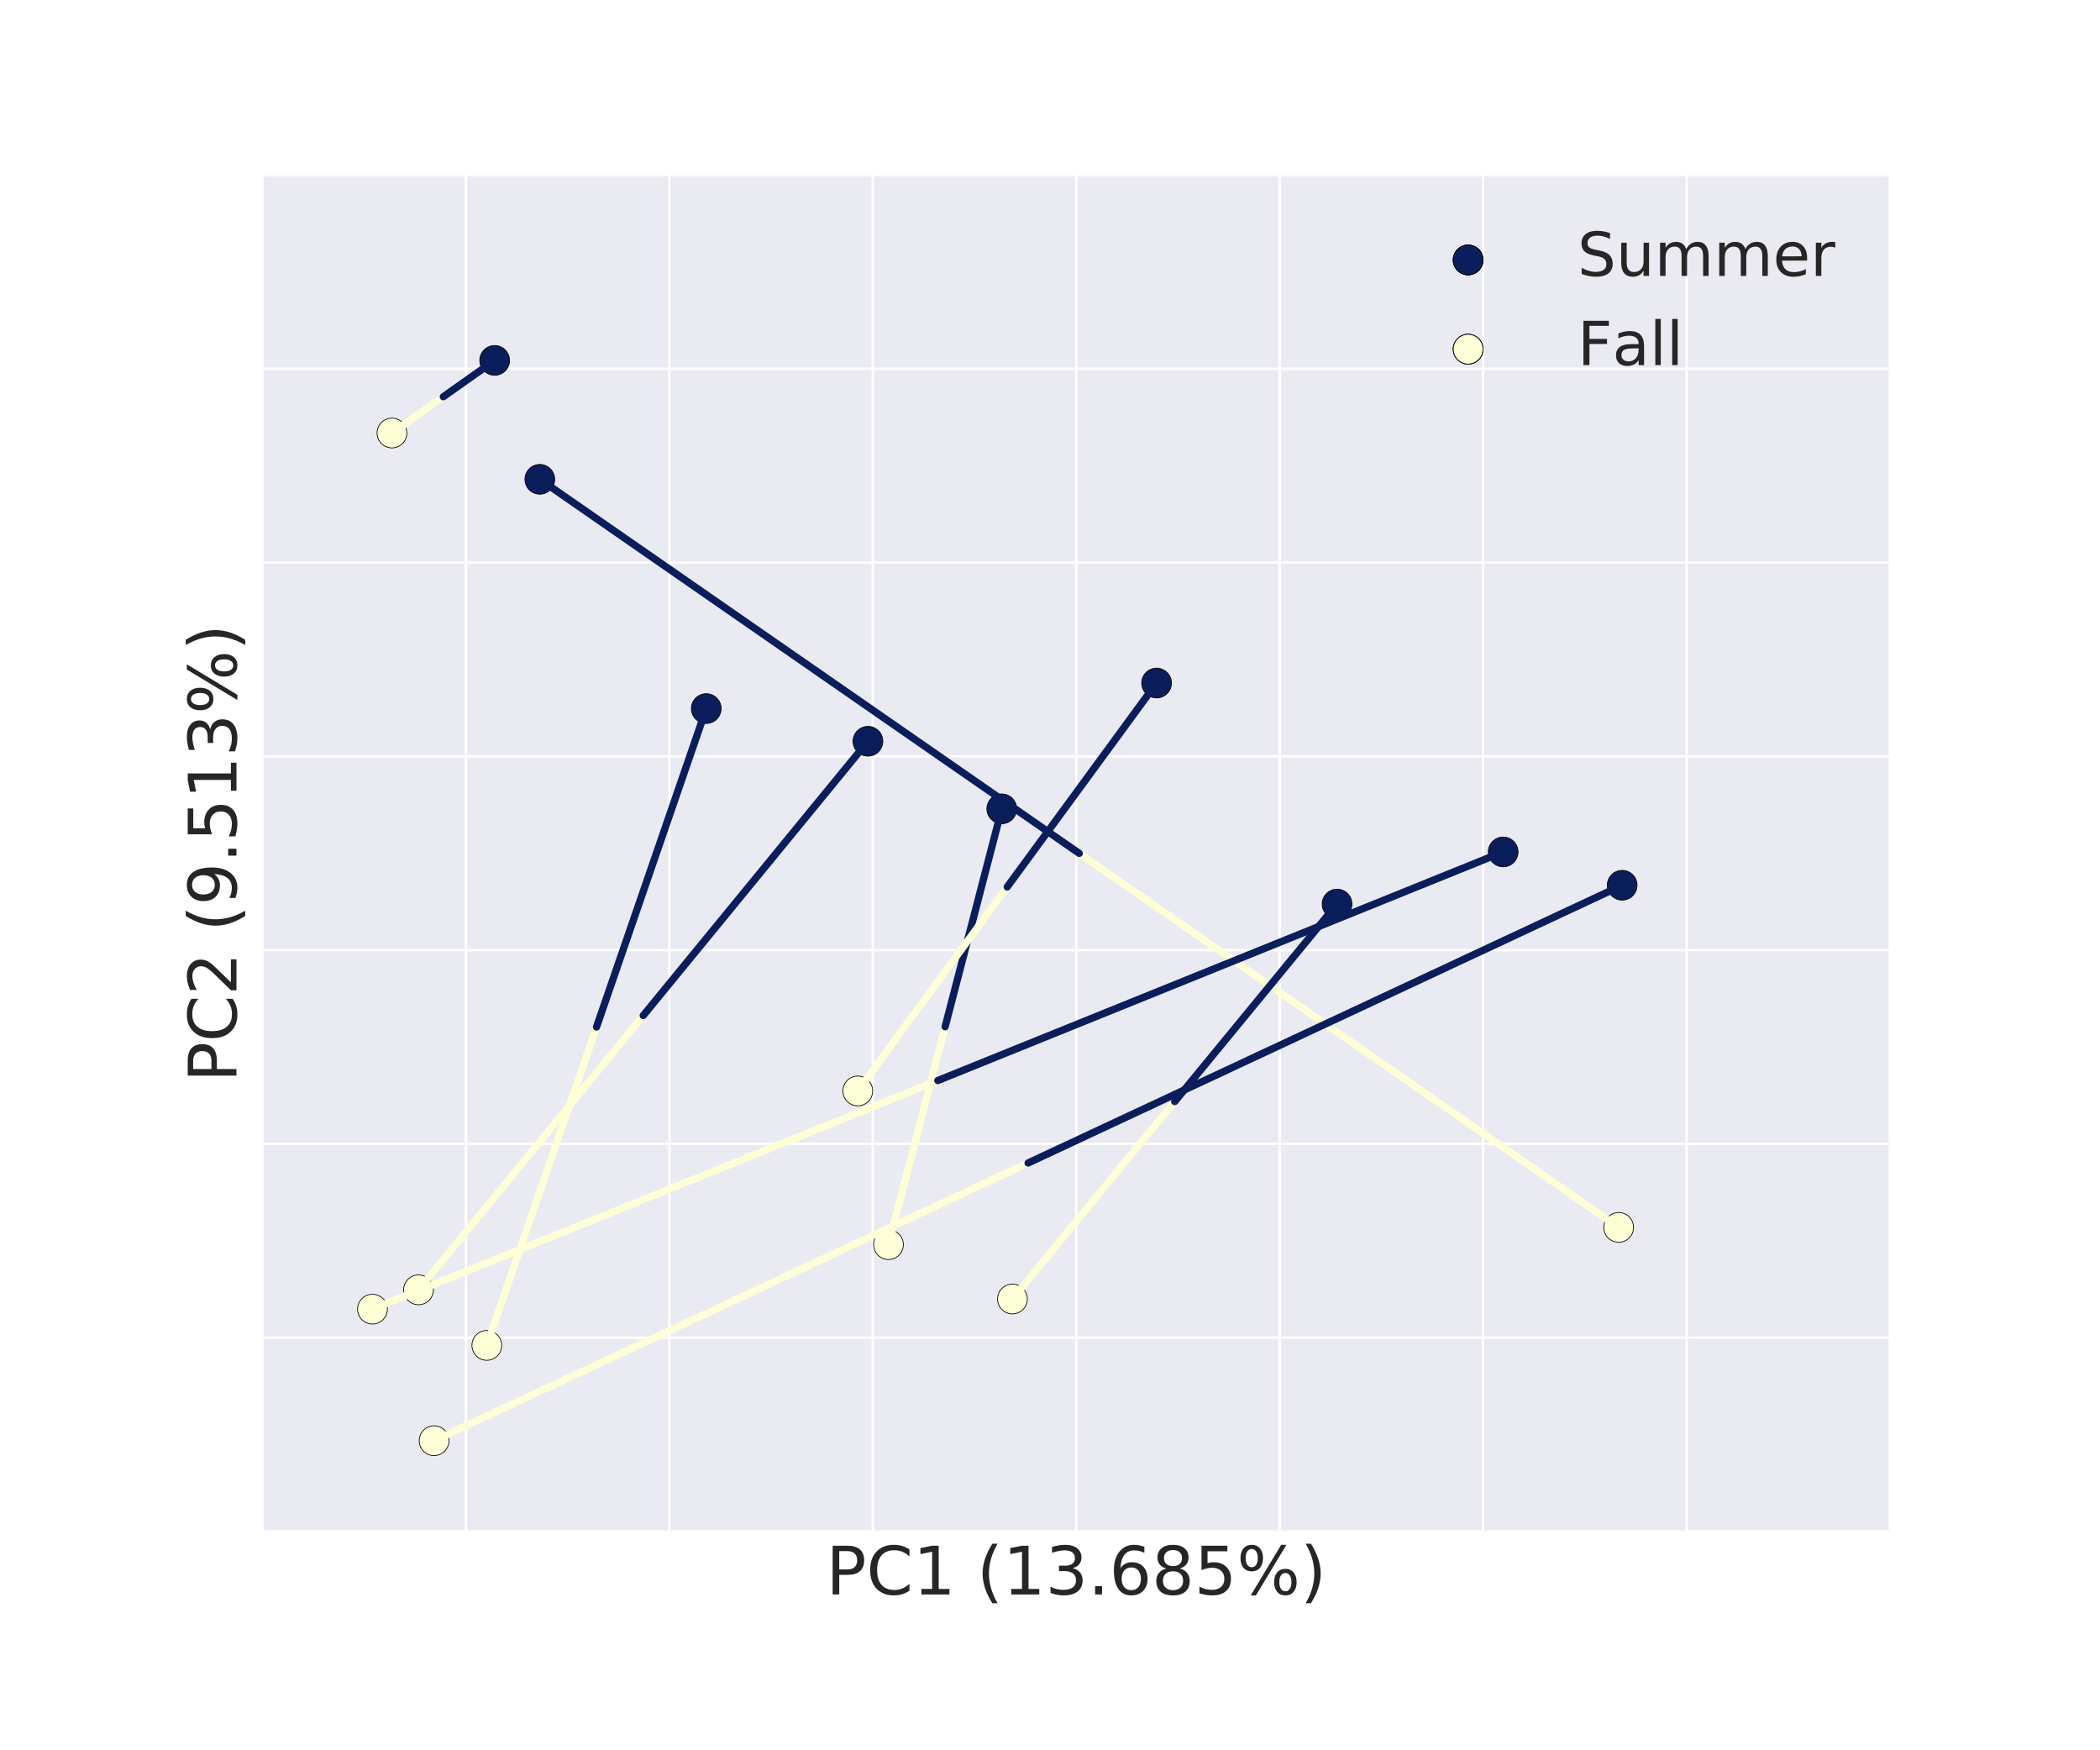 <?xml version="1.0" encoding="utf-8" standalone="no"?>
<!DOCTYPE svg PUBLIC "-//W3C//DTD SVG 1.1//EN"
  "http://www.w3.org/Graphics/SVG/1.1/DTD/svg11.dtd">
<!-- Created with matplotlib (http://matplotlib.org/) -->
<svg height="720pt" version="1.1" viewBox="0 0 864 720" width="864pt" xmlns="http://www.w3.org/2000/svg" xmlns:xlink="http://www.w3.org/1999/xlink">
 <defs>
  <style type="text/css">
*{stroke-linecap:butt;stroke-linejoin:round;stroke-miterlimit:100000;}
  </style>
 </defs>
 <g id="figure_1">
  <g id="patch_1">
   <path d="M 0 720 
L 864 720 
L 864 0 
L 0 0 
z
" style="fill:#ffffff;"/>
  </g>
  <g id="axes_1">
   <g id="patch_2">
    <path d="M 108 630 
L 777.6 630 
L 777.6 72 
L 108 72 
z
" style="fill:#eaeaf2;"/>
   </g>
   <g id="matplotlib.axis_1">
    <g id="xtick_1">
     <g id="line2d_1">
      <path clip-path="url(#p4c87b39006)" d="M 108 630 
L 108 72 
" style="fill:none;stroke:#ffffff;stroke-linecap:round;"/>
     </g>
     <g id="line2d_2">
      <defs>
       <path d="M 0 0 
L 0 0 
" id="m904a395ee4" style="stroke:#262626;"/>
      </defs>
      <g>
       <use style="fill:#262626;stroke:#262626;" x="108.0" xlink:href="#m904a395ee4" y="630.0"/>
      </g>
     </g>
     <g id="line2d_3">
      <g>
       <use style="fill:#262626;stroke:#262626;" x="108.0" xlink:href="#m904a395ee4" y="72.0"/>
      </g>
     </g>
    </g>
    <g id="xtick_2">
     <g id="line2d_4">
      <path clip-path="url(#p4c87b39006)" d="M 191.7 630 
L 191.7 72 
" style="fill:none;stroke:#ffffff;stroke-linecap:round;"/>
     </g>
     <g id="line2d_5">
      <g>
       <use style="fill:#262626;stroke:#262626;" x="191.7" xlink:href="#m904a395ee4" y="630.0"/>
      </g>
     </g>
     <g id="line2d_6">
      <g>
       <use style="fill:#262626;stroke:#262626;" x="191.7" xlink:href="#m904a395ee4" y="72.0"/>
      </g>
     </g>
    </g>
    <g id="xtick_3">
     <g id="line2d_7">
      <path clip-path="url(#p4c87b39006)" d="M 275.4 630 
L 275.4 72 
" style="fill:none;stroke:#ffffff;stroke-linecap:round;"/>
     </g>
     <g id="line2d_8">
      <g>
       <use style="fill:#262626;stroke:#262626;" x="275.4" xlink:href="#m904a395ee4" y="630.0"/>
      </g>
     </g>
     <g id="line2d_9">
      <g>
       <use style="fill:#262626;stroke:#262626;" x="275.4" xlink:href="#m904a395ee4" y="72.0"/>
      </g>
     </g>
    </g>
    <g id="xtick_4">
     <g id="line2d_10">
      <path clip-path="url(#p4c87b39006)" d="M 359.1 630 
L 359.1 72 
" style="fill:none;stroke:#ffffff;stroke-linecap:round;"/>
     </g>
     <g id="line2d_11">
      <g>
       <use style="fill:#262626;stroke:#262626;" x="359.1" xlink:href="#m904a395ee4" y="630.0"/>
      </g>
     </g>
     <g id="line2d_12">
      <g>
       <use style="fill:#262626;stroke:#262626;" x="359.1" xlink:href="#m904a395ee4" y="72.0"/>
      </g>
     </g>
    </g>
    <g id="xtick_5">
     <g id="line2d_13">
      <path clip-path="url(#p4c87b39006)" d="M 442.8 630 
L 442.8 72 
" style="fill:none;stroke:#ffffff;stroke-linecap:round;"/>
     </g>
     <g id="line2d_14">
      <g>
       <use style="fill:#262626;stroke:#262626;" x="442.8" xlink:href="#m904a395ee4" y="630.0"/>
      </g>
     </g>
     <g id="line2d_15">
      <g>
       <use style="fill:#262626;stroke:#262626;" x="442.8" xlink:href="#m904a395ee4" y="72.0"/>
      </g>
     </g>
    </g>
    <g id="xtick_6">
     <g id="line2d_16">
      <path clip-path="url(#p4c87b39006)" d="M 526.5 630 
L 526.5 72 
" style="fill:none;stroke:#ffffff;stroke-linecap:round;"/>
     </g>
     <g id="line2d_17">
      <g>
       <use style="fill:#262626;stroke:#262626;" x="526.5" xlink:href="#m904a395ee4" y="630.0"/>
      </g>
     </g>
     <g id="line2d_18">
      <g>
       <use style="fill:#262626;stroke:#262626;" x="526.5" xlink:href="#m904a395ee4" y="72.0"/>
      </g>
     </g>
    </g>
    <g id="xtick_7">
     <g id="line2d_19">
      <path clip-path="url(#p4c87b39006)" d="M 610.2 630 
L 610.2 72 
" style="fill:none;stroke:#ffffff;stroke-linecap:round;"/>
     </g>
     <g id="line2d_20">
      <g>
       <use style="fill:#262626;stroke:#262626;" x="610.2" xlink:href="#m904a395ee4" y="630.0"/>
      </g>
     </g>
     <g id="line2d_21">
      <g>
       <use style="fill:#262626;stroke:#262626;" x="610.2" xlink:href="#m904a395ee4" y="72.0"/>
      </g>
     </g>
    </g>
    <g id="xtick_8">
     <g id="line2d_22">
      <path clip-path="url(#p4c87b39006)" d="M 693.9 630 
L 693.9 72 
" style="fill:none;stroke:#ffffff;stroke-linecap:round;"/>
     </g>
     <g id="line2d_23">
      <g>
       <use style="fill:#262626;stroke:#262626;" x="693.9" xlink:href="#m904a395ee4" y="630.0"/>
      </g>
     </g>
     <g id="line2d_24">
      <g>
       <use style="fill:#262626;stroke:#262626;" x="693.9" xlink:href="#m904a395ee4" y="72.0"/>
      </g>
     </g>
    </g>
    <g id="xtick_9">
     <g id="line2d_25">
      <path clip-path="url(#p4c87b39006)" d="M 777.6 630 
L 777.6 72 
" style="fill:none;stroke:#ffffff;stroke-linecap:round;"/>
     </g>
     <g id="line2d_26">
      <g>
       <use style="fill:#262626;stroke:#262626;" x="777.6" xlink:href="#m904a395ee4" y="630.0"/>
      </g>
     </g>
     <g id="line2d_27">
      <g>
       <use style="fill:#262626;stroke:#262626;" x="777.6" xlink:href="#m904a395ee4" y="72.0"/>
      </g>
     </g>
    </g>
    <g id="text_1">
     <!-- PC1 (13.685%) -->
     <defs>
      <path d="M 72.703 32.078 
Q 68.453 32.078 66.031 28.469 
Q 63.625 24.859 63.625 18.406 
Q 63.625 12.062 66.031 8.422 
Q 68.453 4.781 72.703 4.781 
Q 76.859 4.781 79.266 8.422 
Q 81.688 12.062 81.688 18.406 
Q 81.688 24.812 79.266 28.438 
Q 76.859 32.078 72.703 32.078 
M 72.703 38.281 
Q 80.422 38.281 84.953 32.906 
Q 89.5 27.547 89.5 18.406 
Q 89.5 9.281 84.938 3.922 
Q 80.375 -1.422 72.703 -1.422 
Q 64.891 -1.422 60.344 3.922 
Q 55.812 9.281 55.812 18.406 
Q 55.812 27.594 60.375 32.938 
Q 64.938 38.281 72.703 38.281 
M 22.312 68.016 
Q 18.109 68.016 15.688 64.375 
Q 13.281 60.75 13.281 54.391 
Q 13.281 47.953 15.672 44.328 
Q 18.062 40.719 22.312 40.719 
Q 26.562 40.719 28.969 44.328 
Q 31.391 47.953 31.391 54.391 
Q 31.391 60.688 28.953 64.344 
Q 26.516 68.016 22.312 68.016 
M 66.406 74.219 
L 74.219 74.219 
L 28.609 -1.422 
L 20.797 -1.422 
z
M 22.312 74.219 
Q 30.031 74.219 34.609 68.875 
Q 39.203 63.531 39.203 54.391 
Q 39.203 45.172 34.641 39.844 
Q 30.078 34.516 22.312 34.516 
Q 14.547 34.516 10.031 39.859 
Q 5.516 45.219 5.516 54.391 
Q 5.516 63.484 10.047 68.844 
Q 14.594 74.219 22.312 74.219 
" id="BitstreamVeraSans-Roman-25"/>
      <path d="M 40.578 39.312 
Q 47.656 37.797 51.625 33 
Q 55.609 28.219 55.609 21.188 
Q 55.609 10.406 48.188 4.484 
Q 40.766 -1.422 27.094 -1.422 
Q 22.516 -1.422 17.656 -0.516 
Q 12.797 0.391 7.625 2.203 
L 7.625 11.719 
Q 11.719 9.328 16.594 8.109 
Q 21.484 6.891 26.812 6.891 
Q 36.078 6.891 40.938 10.547 
Q 45.797 14.203 45.797 21.188 
Q 45.797 27.641 41.281 31.266 
Q 36.766 34.906 28.719 34.906 
L 20.219 34.906 
L 20.219 43.016 
L 29.109 43.016 
Q 36.375 43.016 40.234 45.922 
Q 44.094 48.828 44.094 54.297 
Q 44.094 59.906 40.109 62.906 
Q 36.141 65.922 28.719 65.922 
Q 24.656 65.922 20.016 65.031 
Q 15.375 64.156 9.812 62.312 
L 9.812 71.094 
Q 15.438 72.656 20.344 73.438 
Q 25.25 74.219 29.594 74.219 
Q 40.828 74.219 47.359 69.109 
Q 53.906 64.016 53.906 55.328 
Q 53.906 49.266 50.438 45.094 
Q 46.969 40.922 40.578 39.312 
" id="BitstreamVeraSans-Roman-33"/>
      <path d="M 8.016 75.875 
L 15.828 75.875 
Q 23.141 64.359 26.781 53.312 
Q 30.422 42.281 30.422 31.391 
Q 30.422 20.453 26.781 9.375 
Q 23.141 -1.703 15.828 -13.188 
L 8.016 -13.188 
Q 14.5 -2 17.703 9.062 
Q 20.906 20.125 20.906 31.391 
Q 20.906 42.672 17.703 53.656 
Q 14.5 64.656 8.016 75.875 
" id="BitstreamVeraSans-Roman-29"/>
      <path id="BitstreamVeraSans-Roman-20"/>
      <path d="M 31.781 34.625 
Q 24.75 34.625 20.719 30.859 
Q 16.703 27.094 16.703 20.516 
Q 16.703 13.922 20.719 10.156 
Q 24.75 6.391 31.781 6.391 
Q 38.812 6.391 42.859 10.172 
Q 46.922 13.969 46.922 20.516 
Q 46.922 27.094 42.891 30.859 
Q 38.875 34.625 31.781 34.625 
M 21.922 38.812 
Q 15.578 40.375 12.031 44.719 
Q 8.5 49.078 8.5 55.328 
Q 8.5 64.062 14.719 69.141 
Q 20.953 74.219 31.781 74.219 
Q 42.672 74.219 48.875 69.141 
Q 55.078 64.062 55.078 55.328 
Q 55.078 49.078 51.531 44.719 
Q 48 40.375 41.703 38.812 
Q 48.828 37.156 52.797 32.312 
Q 56.781 27.484 56.781 20.516 
Q 56.781 9.906 50.312 4.234 
Q 43.844 -1.422 31.781 -1.422 
Q 19.734 -1.422 13.25 4.234 
Q 6.781 9.906 6.781 20.516 
Q 6.781 27.484 10.781 32.312 
Q 14.797 37.156 21.922 38.812 
M 18.312 54.391 
Q 18.312 48.734 21.844 45.562 
Q 25.391 42.391 31.781 42.391 
Q 38.141 42.391 41.719 45.562 
Q 45.312 48.734 45.312 54.391 
Q 45.312 60.062 41.719 63.234 
Q 38.141 66.406 31.781 66.406 
Q 25.391 66.406 21.844 63.234 
Q 18.312 60.062 18.312 54.391 
" id="BitstreamVeraSans-Roman-38"/>
      <path d="M 12.406 8.297 
L 28.516 8.297 
L 28.516 63.922 
L 10.984 60.406 
L 10.984 69.391 
L 28.422 72.906 
L 38.281 72.906 
L 38.281 8.297 
L 54.391 8.297 
L 54.391 0 
L 12.406 0 
z
" id="BitstreamVeraSans-Roman-31"/>
      <path d="M 10.688 12.406 
L 21 12.406 
L 21 0 
L 10.688 0 
z
" id="BitstreamVeraSans-Roman-2e"/>
      <path d="M 33.016 40.375 
Q 26.375 40.375 22.484 35.828 
Q 18.609 31.297 18.609 23.391 
Q 18.609 15.531 22.484 10.953 
Q 26.375 6.391 33.016 6.391 
Q 39.656 6.391 43.531 10.953 
Q 47.406 15.531 47.406 23.391 
Q 47.406 31.297 43.531 35.828 
Q 39.656 40.375 33.016 40.375 
M 52.594 71.297 
L 52.594 62.312 
Q 48.875 64.062 45.094 64.984 
Q 41.312 65.922 37.594 65.922 
Q 27.828 65.922 22.672 59.328 
Q 17.531 52.734 16.797 39.406 
Q 19.672 43.656 24.016 45.922 
Q 28.375 48.188 33.594 48.188 
Q 44.578 48.188 50.953 41.516 
Q 57.328 34.859 57.328 23.391 
Q 57.328 12.156 50.688 5.359 
Q 44.047 -1.422 33.016 -1.422 
Q 20.359 -1.422 13.672 8.266 
Q 6.984 17.969 6.984 36.375 
Q 6.984 53.656 15.188 63.938 
Q 23.391 74.219 37.203 74.219 
Q 40.922 74.219 44.703 73.484 
Q 48.484 72.75 52.594 71.297 
" id="BitstreamVeraSans-Roman-36"/>
      <path d="M 10.797 72.906 
L 49.516 72.906 
L 49.516 64.594 
L 19.828 64.594 
L 19.828 46.734 
Q 21.969 47.469 24.109 47.828 
Q 26.266 48.188 28.422 48.188 
Q 40.625 48.188 47.75 41.5 
Q 54.891 34.812 54.891 23.391 
Q 54.891 11.625 47.562 5.094 
Q 40.234 -1.422 26.906 -1.422 
Q 22.312 -1.422 17.547 -0.641 
Q 12.797 0.141 7.719 1.703 
L 7.719 11.625 
Q 12.109 9.234 16.797 8.062 
Q 21.484 6.891 26.703 6.891 
Q 35.156 6.891 40.078 11.328 
Q 45.016 15.766 45.016 23.391 
Q 45.016 31 40.078 35.438 
Q 35.156 39.891 26.703 39.891 
Q 22.75 39.891 18.812 39.016 
Q 14.891 38.141 10.797 36.281 
z
" id="BitstreamVeraSans-Roman-35"/>
      <path d="M 31 75.875 
Q 24.469 64.656 21.281 53.656 
Q 18.109 42.672 18.109 31.391 
Q 18.109 20.125 21.312 9.062 
Q 24.516 -2 31 -13.188 
L 23.188 -13.188 
Q 15.875 -1.703 12.234 9.375 
Q 8.594 20.453 8.594 31.391 
Q 8.594 42.281 12.203 53.312 
Q 15.828 64.359 23.188 75.875 
z
" id="BitstreamVeraSans-Roman-28"/>
      <path d="M 64.406 67.281 
L 64.406 56.891 
Q 59.422 61.531 53.781 63.812 
Q 48.141 66.109 41.797 66.109 
Q 29.297 66.109 22.656 58.469 
Q 16.016 50.828 16.016 36.375 
Q 16.016 21.969 22.656 14.328 
Q 29.297 6.688 41.797 6.688 
Q 48.141 6.688 53.781 8.984 
Q 59.422 11.281 64.406 15.922 
L 64.406 5.609 
Q 59.234 2.094 53.438 0.328 
Q 47.656 -1.422 41.219 -1.422 
Q 24.656 -1.422 15.125 8.703 
Q 5.609 18.844 5.609 36.375 
Q 5.609 53.953 15.125 64.078 
Q 24.656 74.219 41.219 74.219 
Q 47.75 74.219 53.531 72.484 
Q 59.328 70.75 64.406 67.281 
" id="BitstreamVeraSans-Roman-43"/>
      <path d="M 19.672 64.797 
L 19.672 37.406 
L 32.078 37.406 
Q 38.969 37.406 42.719 40.969 
Q 46.484 44.531 46.484 51.125 
Q 46.484 57.672 42.719 61.234 
Q 38.969 64.797 32.078 64.797 
z
M 9.812 72.906 
L 32.078 72.906 
Q 44.344 72.906 50.609 67.359 
Q 56.891 61.812 56.891 51.125 
Q 56.891 40.328 50.609 34.812 
Q 44.344 29.297 32.078 29.297 
L 19.672 29.297 
L 19.672 0 
L 9.812 0 
z
" id="BitstreamVeraSans-Roman-50"/>
     </defs>
     <g style="fill:#262626;" transform="translate(339.883 655.896)scale(0.275 -0.275)">
      <use xlink:href="#BitstreamVeraSans-Roman-50"/>
      <use x="60.303" xlink:href="#BitstreamVeraSans-Roman-43"/>
      <use x="130.127" xlink:href="#BitstreamVeraSans-Roman-31"/>
      <use x="193.75" xlink:href="#BitstreamVeraSans-Roman-20"/>
      <use x="225.537" xlink:href="#BitstreamVeraSans-Roman-28"/>
      <use x="264.551" xlink:href="#BitstreamVeraSans-Roman-31"/>
      <use x="328.174" xlink:href="#BitstreamVeraSans-Roman-33"/>
      <use x="391.797" xlink:href="#BitstreamVeraSans-Roman-2e"/>
      <use x="423.584" xlink:href="#BitstreamVeraSans-Roman-36"/>
      <use x="487.207" xlink:href="#BitstreamVeraSans-Roman-38"/>
      <use x="550.83" xlink:href="#BitstreamVeraSans-Roman-35"/>
      <use x="614.453" xlink:href="#BitstreamVeraSans-Roman-25"/>
      <use x="709.473" xlink:href="#BitstreamVeraSans-Roman-29"/>
     </g>
    </g>
   </g>
   <g id="matplotlib.axis_2">
    <g id="ytick_1">
     <g id="line2d_28">
      <path clip-path="url(#p4c87b39006)" d="M 108 630 
L 777.6 630 
" style="fill:none;stroke:#ffffff;stroke-linecap:round;"/>
     </g>
     <g id="line2d_29">
      <g>
       <use style="fill:#262626;stroke:#262626;" x="108.0" xlink:href="#m904a395ee4" y="630.0"/>
      </g>
     </g>
     <g id="line2d_30">
      <g>
       <use style="fill:#262626;stroke:#262626;" x="777.6" xlink:href="#m904a395ee4" y="630.0"/>
      </g>
     </g>
    </g>
    <g id="ytick_2">
     <g id="line2d_31">
      <path clip-path="url(#p4c87b39006)" d="M 108 550.286 
L 777.6 550.286 
" style="fill:none;stroke:#ffffff;stroke-linecap:round;"/>
     </g>
     <g id="line2d_32">
      <g>
       <use style="fill:#262626;stroke:#262626;" x="108.0" xlink:href="#m904a395ee4" y="550.286"/>
      </g>
     </g>
     <g id="line2d_33">
      <g>
       <use style="fill:#262626;stroke:#262626;" x="777.6" xlink:href="#m904a395ee4" y="550.286"/>
      </g>
     </g>
    </g>
    <g id="ytick_3">
     <g id="line2d_34">
      <path clip-path="url(#p4c87b39006)" d="M 108 470.571 
L 777.6 470.571 
" style="fill:none;stroke:#ffffff;stroke-linecap:round;"/>
     </g>
     <g id="line2d_35">
      <g>
       <use style="fill:#262626;stroke:#262626;" x="108.0" xlink:href="#m904a395ee4" y="470.571"/>
      </g>
     </g>
     <g id="line2d_36">
      <g>
       <use style="fill:#262626;stroke:#262626;" x="777.6" xlink:href="#m904a395ee4" y="470.571"/>
      </g>
     </g>
    </g>
    <g id="ytick_4">
     <g id="line2d_37">
      <path clip-path="url(#p4c87b39006)" d="M 108 390.857 
L 777.6 390.857 
" style="fill:none;stroke:#ffffff;stroke-linecap:round;"/>
     </g>
     <g id="line2d_38">
      <g>
       <use style="fill:#262626;stroke:#262626;" x="108.0" xlink:href="#m904a395ee4" y="390.857"/>
      </g>
     </g>
     <g id="line2d_39">
      <g>
       <use style="fill:#262626;stroke:#262626;" x="777.6" xlink:href="#m904a395ee4" y="390.857"/>
      </g>
     </g>
    </g>
    <g id="ytick_5">
     <g id="line2d_40">
      <path clip-path="url(#p4c87b39006)" d="M 108 311.143 
L 777.6 311.143 
" style="fill:none;stroke:#ffffff;stroke-linecap:round;"/>
     </g>
     <g id="line2d_41">
      <g>
       <use style="fill:#262626;stroke:#262626;" x="108.0" xlink:href="#m904a395ee4" y="311.143"/>
      </g>
     </g>
     <g id="line2d_42">
      <g>
       <use style="fill:#262626;stroke:#262626;" x="777.6" xlink:href="#m904a395ee4" y="311.143"/>
      </g>
     </g>
    </g>
    <g id="ytick_6">
     <g id="line2d_43">
      <path clip-path="url(#p4c87b39006)" d="M 108 231.429 
L 777.6 231.429 
" style="fill:none;stroke:#ffffff;stroke-linecap:round;"/>
     </g>
     <g id="line2d_44">
      <g>
       <use style="fill:#262626;stroke:#262626;" x="108.0" xlink:href="#m904a395ee4" y="231.429"/>
      </g>
     </g>
     <g id="line2d_45">
      <g>
       <use style="fill:#262626;stroke:#262626;" x="777.6" xlink:href="#m904a395ee4" y="231.429"/>
      </g>
     </g>
    </g>
    <g id="ytick_7">
     <g id="line2d_46">
      <path clip-path="url(#p4c87b39006)" d="M 108 151.714 
L 777.6 151.714 
" style="fill:none;stroke:#ffffff;stroke-linecap:round;"/>
     </g>
     <g id="line2d_47">
      <g>
       <use style="fill:#262626;stroke:#262626;" x="108.0" xlink:href="#m904a395ee4" y="151.714"/>
      </g>
     </g>
     <g id="line2d_48">
      <g>
       <use style="fill:#262626;stroke:#262626;" x="777.6" xlink:href="#m904a395ee4" y="151.714"/>
      </g>
     </g>
    </g>
    <g id="ytick_8">
     <g id="line2d_49">
      <path clip-path="url(#p4c87b39006)" d="M 108 72 
L 777.6 72 
" style="fill:none;stroke:#ffffff;stroke-linecap:round;"/>
     </g>
     <g id="line2d_50">
      <g>
       <use style="fill:#262626;stroke:#262626;" x="108.0" xlink:href="#m904a395ee4" y="72.0"/>
      </g>
     </g>
     <g id="line2d_51">
      <g>
       <use style="fill:#262626;stroke:#262626;" x="777.6" xlink:href="#m904a395ee4" y="72.0"/>
      </g>
     </g>
    </g>
    <g id="text_2">
     <!-- PC2 (9.513%) -->
     <defs>
      <path d="M 19.188 8.297 
L 53.609 8.297 
L 53.609 0 
L 7.328 0 
L 7.328 8.297 
Q 12.938 14.109 22.625 23.891 
Q 32.328 33.688 34.812 36.531 
Q 39.547 41.844 41.422 45.531 
Q 43.312 49.219 43.312 52.781 
Q 43.312 58.594 39.234 62.25 
Q 35.156 65.922 28.609 65.922 
Q 23.969 65.922 18.812 64.312 
Q 13.672 62.703 7.812 59.422 
L 7.812 69.391 
Q 13.766 71.781 18.938 73 
Q 24.125 74.219 28.422 74.219 
Q 39.75 74.219 46.484 68.547 
Q 53.219 62.891 53.219 53.422 
Q 53.219 48.922 51.531 44.891 
Q 49.859 40.875 45.406 35.406 
Q 44.188 33.984 37.641 27.219 
Q 31.109 20.453 19.188 8.297 
" id="BitstreamVeraSans-Roman-32"/>
      <path d="M 10.984 1.516 
L 10.984 10.5 
Q 14.703 8.734 18.5 7.812 
Q 22.312 6.891 25.984 6.891 
Q 35.75 6.891 40.891 13.453 
Q 46.047 20.016 46.781 33.406 
Q 43.953 29.203 39.594 26.953 
Q 35.25 24.703 29.984 24.703 
Q 19.047 24.703 12.672 31.312 
Q 6.297 37.938 6.297 49.422 
Q 6.297 60.641 12.938 67.422 
Q 19.578 74.219 30.609 74.219 
Q 43.266 74.219 49.922 64.516 
Q 56.594 54.828 56.594 36.375 
Q 56.594 19.141 48.406 8.859 
Q 40.234 -1.422 26.422 -1.422 
Q 22.703 -1.422 18.891 -0.688 
Q 15.094 0.047 10.984 1.516 
M 30.609 32.422 
Q 37.25 32.422 41.125 36.953 
Q 45.016 41.5 45.016 49.422 
Q 45.016 57.281 41.125 61.844 
Q 37.25 66.406 30.609 66.406 
Q 23.969 66.406 20.094 61.844 
Q 16.219 57.281 16.219 49.422 
Q 16.219 41.5 20.094 36.953 
Q 23.969 32.422 30.609 32.422 
" id="BitstreamVeraSans-Roman-39"/>
     </defs>
     <g style="fill:#262626;" transform="translate(97.281 445.168)rotate(-90.0)scale(0.275 -0.275)">
      <use xlink:href="#BitstreamVeraSans-Roman-50"/>
      <use x="60.303" xlink:href="#BitstreamVeraSans-Roman-43"/>
      <use x="130.127" xlink:href="#BitstreamVeraSans-Roman-32"/>
      <use x="193.75" xlink:href="#BitstreamVeraSans-Roman-20"/>
      <use x="225.537" xlink:href="#BitstreamVeraSans-Roman-28"/>
      <use x="264.551" xlink:href="#BitstreamVeraSans-Roman-39"/>
      <use x="328.174" xlink:href="#BitstreamVeraSans-Roman-2e"/>
      <use x="359.961" xlink:href="#BitstreamVeraSans-Roman-35"/>
      <use x="423.584" xlink:href="#BitstreamVeraSans-Roman-31"/>
      <use x="487.207" xlink:href="#BitstreamVeraSans-Roman-33"/>
      <use x="550.83" xlink:href="#BitstreamVeraSans-Roman-25"/>
      <use x="645.85" xlink:href="#BitstreamVeraSans-Roman-29"/>
     </g>
    </g>
   </g>
   <g id="PathCollection_1">
    <defs>
     <path d="M 0 6.124 
C 1.624 6.124 3.182 5.478 4.33 4.33 
C 5.478 3.182 6.124 1.624 6.124 0 
C 6.124 -1.624 5.478 -3.182 4.33 -4.33 
C 3.182 -5.478 1.624 -6.124 0 -6.124 
C -1.624 -6.124 -3.182 -5.478 -4.33 -4.33 
C -5.478 -3.182 -6.124 -1.624 -6.124 0 
C -6.124 1.624 -5.478 3.182 -4.33 4.33 
C -3.182 5.478 -1.624 6.124 0 6.124 
z
" id="m20c8b35d25" style="stroke:#000000;stroke-width:0.3;"/>
    </defs>
    <g clip-path="url(#p4c87b39006)">
     <use style="fill:#0a1e5c;stroke:#000000;stroke-width:0.3;" x="550.098" xlink:href="#m20c8b35d25" y="371.899"/>
     <use style="fill:#0a1e5c;stroke:#000000;stroke-width:0.3;" x="412.16" xlink:href="#m20c8b35d25" y="332.716"/>
     <use style="fill:#0a1e5c;stroke:#000000;stroke-width:0.3;" x="475.847" xlink:href="#m20c8b35d25" y="280.975"/>
     <use style="fill:#0a1e5c;stroke:#000000;stroke-width:0.3;" x="357.096" xlink:href="#m20c8b35d25" y="304.929"/>
     <use style="fill:#0a1e5c;stroke:#000000;stroke-width:0.3;" x="203.517" xlink:href="#m20c8b35d25" y="148.253"/>
     <use style="fill:#0a1e5c;stroke:#000000;stroke-width:0.3;" x="290.573" xlink:href="#m20c8b35d25" y="291.485"/>
     <use style="fill:#0a1e5c;stroke:#000000;stroke-width:0.3;" x="667.41" xlink:href="#m20c8b35d25" y="364.158"/>
     <use style="fill:#0a1e5c;stroke:#000000;stroke-width:0.3;" x="618.449" xlink:href="#m20c8b35d25" y="350.445"/>
     <use style="fill:#0a1e5c;stroke:#000000;stroke-width:0.3;" x="222.095" xlink:href="#m20c8b35d25" y="197.175"/>
    </g>
   </g>
   <g id="PathCollection_2">
    <defs>
     <path d="M 0 6.124 
C 1.624 6.124 3.182 5.478 4.33 4.33 
C 5.478 3.182 6.124 1.624 6.124 0 
C 6.124 -1.624 5.478 -3.182 4.33 -4.33 
C 3.182 -5.478 1.624 -6.124 0 -6.124 
C -1.624 -6.124 -3.182 -5.478 -4.33 -4.33 
C -5.478 -3.182 -6.124 -1.624 -6.124 0 
C -6.124 1.624 -5.478 3.182 -4.33 4.33 
C -3.182 5.478 -1.624 6.124 0 6.124 
z
" id="mf630e8ea25" style="stroke:#000000;stroke-width:0.3;"/>
    </defs>
    <g clip-path="url(#p4c87b39006)">
     <use style="fill:#feffd6;stroke:#000000;stroke-width:0.3;" x="665.967" xlink:href="#mf630e8ea25" y="504.91"/>
     <use style="fill:#feffd6;stroke:#000000;stroke-width:0.3;" x="200.288" xlink:href="#mf630e8ea25" y="553.445"/>
     <use style="fill:#feffd6;stroke:#000000;stroke-width:0.3;" x="178.595" xlink:href="#mf630e8ea25" y="592.655"/>
     <use style="fill:#feffd6;stroke:#000000;stroke-width:0.3;" x="153.241" xlink:href="#mf630e8ea25" y="538.537"/>
     <use style="fill:#feffd6;stroke:#000000;stroke-width:0.3;" x="352.916" xlink:href="#mf630e8ea25" y="448.772"/>
     <use style="fill:#feffd6;stroke:#000000;stroke-width:0.3;" x="161.268" xlink:href="#mf630e8ea25" y="178.132"/>
     <use style="fill:#feffd6;stroke:#000000;stroke-width:0.3;" x="365.547" xlink:href="#mf630e8ea25" y="512.001"/>
     <use style="fill:#feffd6;stroke:#000000;stroke-width:0.3;" x="416.549" xlink:href="#mf630e8ea25" y="534.357"/>
     <use style="fill:#feffd6;stroke:#000000;stroke-width:0.3;" x="172.185" xlink:href="#mf630e8ea25" y="530.586"/>
    </g>
   </g>
   <g id="line2d_52">
    <path clip-path="url(#p4c87b39006)" d="M 665.967 504.91 
L 444.031 351.042 
" style="fill:none;stroke:#feffd6;stroke-linecap:round;stroke-width:3.0;"/>
   </g>
   <g id="line2d_53">
    <path clip-path="url(#p4c87b39006)" d="M 444.031 351.042 
L 222.095 197.175 
" style="fill:none;stroke:#0a1e5c;stroke-linecap:round;stroke-width:3.0;"/>
   </g>
   <g id="line2d_54">
    <path clip-path="url(#p4c87b39006)" d="M 200.288 553.445 
L 245.431 422.465 
" style="fill:none;stroke:#feffd6;stroke-linecap:round;stroke-width:3.0;"/>
   </g>
   <g id="line2d_55">
    <path clip-path="url(#p4c87b39006)" d="M 245.431 422.465 
L 290.573 291.485 
" style="fill:none;stroke:#0a1e5c;stroke-linecap:round;stroke-width:3.0;"/>
   </g>
   <g id="line2d_56">
    <path clip-path="url(#p4c87b39006)" d="M 416.549 534.357 
L 483.324 453.128 
" style="fill:none;stroke:#feffd6;stroke-linecap:round;stroke-width:3.0;"/>
   </g>
   <g id="line2d_57">
    <path clip-path="url(#p4c87b39006)" d="M 483.324 453.128 
L 550.098 371.899 
" style="fill:none;stroke:#0a1e5c;stroke-linecap:round;stroke-width:3.0;"/>
   </g>
   <g id="line2d_58">
    <path clip-path="url(#p4c87b39006)" d="M 365.547 512.001 
L 388.853 422.359 
" style="fill:none;stroke:#feffd6;stroke-linecap:round;stroke-width:3.0;"/>
   </g>
   <g id="line2d_59">
    <path clip-path="url(#p4c87b39006)" d="M 388.853 422.359 
L 412.16 332.716 
" style="fill:none;stroke:#0a1e5c;stroke-linecap:round;stroke-width:3.0;"/>
   </g>
   <g id="line2d_60">
    <path clip-path="url(#p4c87b39006)" d="M 178.595 592.655 
L 423.002 478.406 
" style="fill:none;stroke:#feffd6;stroke-linecap:round;stroke-width:3.0;"/>
   </g>
   <g id="line2d_61">
    <path clip-path="url(#p4c87b39006)" d="M 423.002 478.406 
L 667.41 364.158 
" style="fill:none;stroke:#0a1e5c;stroke-linecap:round;stroke-width:3.0;"/>
   </g>
   <g id="line2d_62">
    <path clip-path="url(#p4c87b39006)" d="M 153.241 538.537 
L 385.845 444.491 
" style="fill:none;stroke:#feffd6;stroke-linecap:round;stroke-width:3.0;"/>
   </g>
   <g id="line2d_63">
    <path clip-path="url(#p4c87b39006)" d="M 385.845 444.491 
L 618.449 350.445 
" style="fill:none;stroke:#0a1e5c;stroke-linecap:round;stroke-width:3.0;"/>
   </g>
   <g id="line2d_64">
    <path clip-path="url(#p4c87b39006)" d="M 352.916 448.772 
L 414.381 364.873 
" style="fill:none;stroke:#feffd6;stroke-linecap:round;stroke-width:3.0;"/>
   </g>
   <g id="line2d_65">
    <path clip-path="url(#p4c87b39006)" d="M 414.381 364.873 
L 475.847 280.975 
" style="fill:none;stroke:#0a1e5c;stroke-linecap:round;stroke-width:3.0;"/>
   </g>
   <g id="line2d_66">
    <path clip-path="url(#p4c87b39006)" d="M 172.185 530.586 
L 264.64 417.757 
" style="fill:none;stroke:#feffd6;stroke-linecap:round;stroke-width:3.0;"/>
   </g>
   <g id="line2d_67">
    <path clip-path="url(#p4c87b39006)" d="M 264.64 417.757 
L 357.096 304.929 
" style="fill:none;stroke:#0a1e5c;stroke-linecap:round;stroke-width:3.0;"/>
   </g>
   <g id="line2d_68">
    <path clip-path="url(#p4c87b39006)" d="M 161.268 178.132 
L 182.392 163.192 
" style="fill:none;stroke:#feffd6;stroke-linecap:round;stroke-width:3.0;"/>
   </g>
   <g id="line2d_69">
    <path clip-path="url(#p4c87b39006)" d="M 182.392 163.192 
L 203.517 148.253 
" style="fill:none;stroke:#0a1e5c;stroke-linecap:round;stroke-width:3.0;"/>
   </g>
   <g id="patch_3">
    <path d="M 108 630 
L 108 72 
" style="fill:none;"/>
   </g>
   <g id="patch_4">
    <path d="M 777.6 630 
L 777.6 72 
" style="fill:none;"/>
   </g>
   <g id="patch_5">
    <path d="M 108 630 
L 777.6 630 
" style="fill:none;"/>
   </g>
   <g id="patch_6">
    <path d="M 108 72 
L 777.6 72 
" style="fill:none;"/>
   </g>
   <g id="legend_1">
    <g id="PathCollection_3">
     <path d="M 604.022 113.057 
C 605.646 113.057 607.204 112.412 608.352 111.264 
C 609.5 110.115 610.146 108.558 610.146 106.934 
C 610.146 105.31 609.5 103.752 608.352 102.603 
C 607.204 101.455 605.646 100.81 604.022 100.81 
C 602.398 100.81 600.84 101.455 599.692 102.603 
C 598.543 103.752 597.898 105.31 597.898 106.934 
C 597.898 108.558 598.543 110.115 599.692 111.264 
C 600.84 112.412 602.398 113.057 604.022 113.057 
z
" style="fill:#0a1e5c;stroke:#000000;stroke-width:0.3;"/>
     <path d="M 604.022 113.057 
C 605.646 113.057 607.204 112.412 608.352 111.264 
C 609.5 110.115 610.146 108.558 610.146 106.934 
C 610.146 105.31 609.5 103.752 608.352 102.603 
C 607.204 101.455 605.646 100.81 604.022 100.81 
C 602.398 100.81 600.84 101.455 599.692 102.603 
C 598.543 103.752 597.898 105.31 597.898 106.934 
C 597.898 108.558 598.543 110.115 599.692 111.264 
C 600.84 112.412 602.398 113.057 604.022 113.057 
z
" style="fill:#0a1e5c;stroke:#000000;stroke-width:0.3;"/>
     <path d="M 604.022 113.057 
C 605.646 113.057 607.204 112.412 608.352 111.264 
C 609.5 110.115 610.146 108.558 610.146 106.934 
C 610.146 105.31 609.5 103.752 608.352 102.603 
C 607.204 101.455 605.646 100.81 604.022 100.81 
C 602.398 100.81 600.84 101.455 599.692 102.603 
C 598.543 103.752 597.898 105.31 597.898 106.934 
C 597.898 108.558 598.543 110.115 599.692 111.264 
C 600.84 112.412 602.398 113.057 604.022 113.057 
z
" style="fill:#0a1e5c;stroke:#000000;stroke-width:0.3;"/>
    </g>
    <g id="text_3">
     <!-- Summer -->
     <defs>
      <path d="M 53.516 70.516 
L 53.516 60.891 
Q 47.906 63.578 42.922 64.891 
Q 37.938 66.219 33.297 66.219 
Q 25.25 66.219 20.875 63.094 
Q 16.5 59.969 16.5 54.203 
Q 16.5 49.359 19.406 46.891 
Q 22.312 44.438 30.422 42.922 
L 36.375 41.703 
Q 47.406 39.594 52.656 34.297 
Q 57.906 29 57.906 20.125 
Q 57.906 9.516 50.797 4.047 
Q 43.703 -1.422 29.984 -1.422 
Q 24.812 -1.422 18.969 -0.25 
Q 13.141 0.922 6.891 3.219 
L 6.891 13.375 
Q 12.891 10.016 18.656 8.297 
Q 24.422 6.594 29.984 6.594 
Q 38.422 6.594 43.016 9.906 
Q 47.609 13.234 47.609 19.391 
Q 47.609 24.75 44.312 27.781 
Q 41.016 30.812 33.5 32.328 
L 27.484 33.5 
Q 16.453 35.688 11.516 40.375 
Q 6.594 45.062 6.594 53.422 
Q 6.594 63.094 13.406 68.656 
Q 20.219 74.219 32.172 74.219 
Q 37.312 74.219 42.625 73.281 
Q 47.953 72.359 53.516 70.516 
" id="BitstreamVeraSans-Roman-53"/>
      <path d="M 56.203 29.594 
L 56.203 25.203 
L 14.891 25.203 
Q 15.484 15.922 20.484 11.062 
Q 25.484 6.203 34.422 6.203 
Q 39.594 6.203 44.453 7.469 
Q 49.312 8.734 54.109 11.281 
L 54.109 2.781 
Q 49.266 0.734 44.188 -0.344 
Q 39.109 -1.422 33.891 -1.422 
Q 20.797 -1.422 13.156 6.188 
Q 5.516 13.812 5.516 26.812 
Q 5.516 40.234 12.766 48.109 
Q 20.016 56 32.328 56 
Q 43.359 56 49.781 48.891 
Q 56.203 41.797 56.203 29.594 
M 47.219 32.234 
Q 47.125 39.594 43.094 43.984 
Q 39.062 48.391 32.422 48.391 
Q 24.906 48.391 20.391 44.141 
Q 15.875 39.891 15.188 32.172 
z
" id="BitstreamVeraSans-Roman-65"/>
      <path d="M 8.5 21.578 
L 8.5 54.688 
L 17.484 54.688 
L 17.484 21.922 
Q 17.484 14.156 20.5 10.266 
Q 23.531 6.391 29.594 6.391 
Q 36.859 6.391 41.078 11.031 
Q 45.312 15.672 45.312 23.688 
L 45.312 54.688 
L 54.297 54.688 
L 54.297 0 
L 45.312 0 
L 45.312 8.406 
Q 42.047 3.422 37.719 1 
Q 33.406 -1.422 27.688 -1.422 
Q 18.266 -1.422 13.375 4.438 
Q 8.5 10.297 8.5 21.578 
" id="BitstreamVeraSans-Roman-75"/>
      <path d="M 52 44.188 
Q 55.375 50.25 60.062 53.125 
Q 64.75 56 71.094 56 
Q 79.641 56 84.281 50.016 
Q 88.922 44.047 88.922 33.016 
L 88.922 0 
L 79.891 0 
L 79.891 32.719 
Q 79.891 40.578 77.094 44.375 
Q 74.312 48.188 68.609 48.188 
Q 61.625 48.188 57.562 43.547 
Q 53.516 38.922 53.516 30.906 
L 53.516 0 
L 44.484 0 
L 44.484 32.719 
Q 44.484 40.625 41.703 44.406 
Q 38.922 48.188 33.109 48.188 
Q 26.219 48.188 22.156 43.531 
Q 18.109 38.875 18.109 30.906 
L 18.109 0 
L 9.078 0 
L 9.078 54.688 
L 18.109 54.688 
L 18.109 46.188 
Q 21.188 51.219 25.484 53.609 
Q 29.781 56 35.688 56 
Q 41.656 56 45.828 52.969 
Q 50 49.953 52 44.188 
" id="BitstreamVeraSans-Roman-6d"/>
      <path d="M 41.109 46.297 
Q 39.594 47.172 37.812 47.578 
Q 36.031 48 33.891 48 
Q 26.266 48 22.188 43.047 
Q 18.109 38.094 18.109 28.812 
L 18.109 0 
L 9.078 0 
L 9.078 54.688 
L 18.109 54.688 
L 18.109 46.188 
Q 20.953 51.172 25.484 53.578 
Q 30.031 56 36.531 56 
Q 37.453 56 38.578 55.875 
Q 39.703 55.766 41.062 55.516 
z
" id="BitstreamVeraSans-Roman-72"/>
     </defs>
     <g style="fill:#262626;" transform="translate(649.022 113.496)scale(0.25 -0.25)">
      <use xlink:href="#BitstreamVeraSans-Roman-53"/>
      <use x="63.477" xlink:href="#BitstreamVeraSans-Roman-75"/>
      <use x="126.855" xlink:href="#BitstreamVeraSans-Roman-6d"/>
      <use x="224.268" xlink:href="#BitstreamVeraSans-Roman-6d"/>
      <use x="321.68" xlink:href="#BitstreamVeraSans-Roman-65"/>
      <use x="383.203" xlink:href="#BitstreamVeraSans-Roman-72"/>
     </g>
    </g>
    <g id="PathCollection_4">
     <path d="M 604.022 149.753 
C 605.646 149.753 607.204 149.107 608.352 147.959 
C 609.5 146.811 610.146 145.253 610.146 143.629 
C 610.146 142.005 609.5 140.447 608.352 139.299 
C 607.204 138.15 605.646 137.505 604.022 137.505 
C 602.398 137.505 600.84 138.15 599.692 139.299 
C 598.543 140.447 597.898 142.005 597.898 143.629 
C 597.898 145.253 598.543 146.811 599.692 147.959 
C 600.84 149.107 602.398 149.753 604.022 149.753 
z
" style="fill:#feffd6;stroke:#000000;stroke-width:0.3;"/>
     <path d="M 604.022 149.753 
C 605.646 149.753 607.204 149.107 608.352 147.959 
C 609.5 146.811 610.146 145.253 610.146 143.629 
C 610.146 142.005 609.5 140.447 608.352 139.299 
C 607.204 138.15 605.646 137.505 604.022 137.505 
C 602.398 137.505 600.84 138.15 599.692 139.299 
C 598.543 140.447 597.898 142.005 597.898 143.629 
C 597.898 145.253 598.543 146.811 599.692 147.959 
C 600.84 149.107 602.398 149.753 604.022 149.753 
z
" style="fill:#feffd6;stroke:#000000;stroke-width:0.3;"/>
     <path d="M 604.022 149.753 
C 605.646 149.753 607.204 149.107 608.352 147.959 
C 609.5 146.811 610.146 145.253 610.146 143.629 
C 610.146 142.005 609.5 140.447 608.352 139.299 
C 607.204 138.15 605.646 137.505 604.022 137.505 
C 602.398 137.505 600.84 138.15 599.692 139.299 
C 598.543 140.447 597.898 142.005 597.898 143.629 
C 597.898 145.253 598.543 146.811 599.692 147.959 
C 600.84 149.107 602.398 149.753 604.022 149.753 
z
" style="fill:#feffd6;stroke:#000000;stroke-width:0.3;"/>
    </g>
    <g id="text_4">
     <!-- Fall -->
     <defs>
      <path d="M 9.812 72.906 
L 51.703 72.906 
L 51.703 64.594 
L 19.672 64.594 
L 19.672 43.109 
L 48.578 43.109 
L 48.578 34.812 
L 19.672 34.812 
L 19.672 0 
L 9.812 0 
z
" id="BitstreamVeraSans-Roman-46"/>
      <path d="M 34.281 27.484 
Q 23.391 27.484 19.188 25 
Q 14.984 22.516 14.984 16.5 
Q 14.984 11.719 18.141 8.906 
Q 21.297 6.109 26.703 6.109 
Q 34.188 6.109 38.703 11.406 
Q 43.219 16.703 43.219 25.484 
L 43.219 27.484 
z
M 52.203 31.203 
L 52.203 0 
L 43.219 0 
L 43.219 8.297 
Q 40.141 3.328 35.547 0.953 
Q 30.953 -1.422 24.312 -1.422 
Q 15.922 -1.422 10.953 3.297 
Q 6 8.016 6 15.922 
Q 6 25.141 12.172 29.828 
Q 18.359 34.516 30.609 34.516 
L 43.219 34.516 
L 43.219 35.406 
Q 43.219 41.609 39.141 45 
Q 35.062 48.391 27.688 48.391 
Q 23 48.391 18.547 47.266 
Q 14.109 46.141 10.016 43.891 
L 10.016 52.203 
Q 14.938 54.109 19.578 55.047 
Q 24.219 56 28.609 56 
Q 40.484 56 46.344 49.844 
Q 52.203 43.703 52.203 31.203 
" id="BitstreamVeraSans-Roman-61"/>
      <path d="M 9.422 75.984 
L 18.406 75.984 
L 18.406 0 
L 9.422 0 
z
" id="BitstreamVeraSans-Roman-6c"/>
     </defs>
     <g style="fill:#262626;" transform="translate(649.022 150.191)scale(0.25 -0.25)">
      <use xlink:href="#BitstreamVeraSans-Roman-46"/>
      <use x="57.379" xlink:href="#BitstreamVeraSans-Roman-61"/>
      <use x="118.658" xlink:href="#BitstreamVeraSans-Roman-6c"/>
      <use x="146.441" xlink:href="#BitstreamVeraSans-Roman-6c"/>
     </g>
    </g>
   </g>
  </g>
 </g>
 <defs>
  <clipPath id="p4c87b39006">
   <rect height="558.0" width="669.6" x="108.0" y="72.0"/>
  </clipPath>
 </defs>
</svg>

